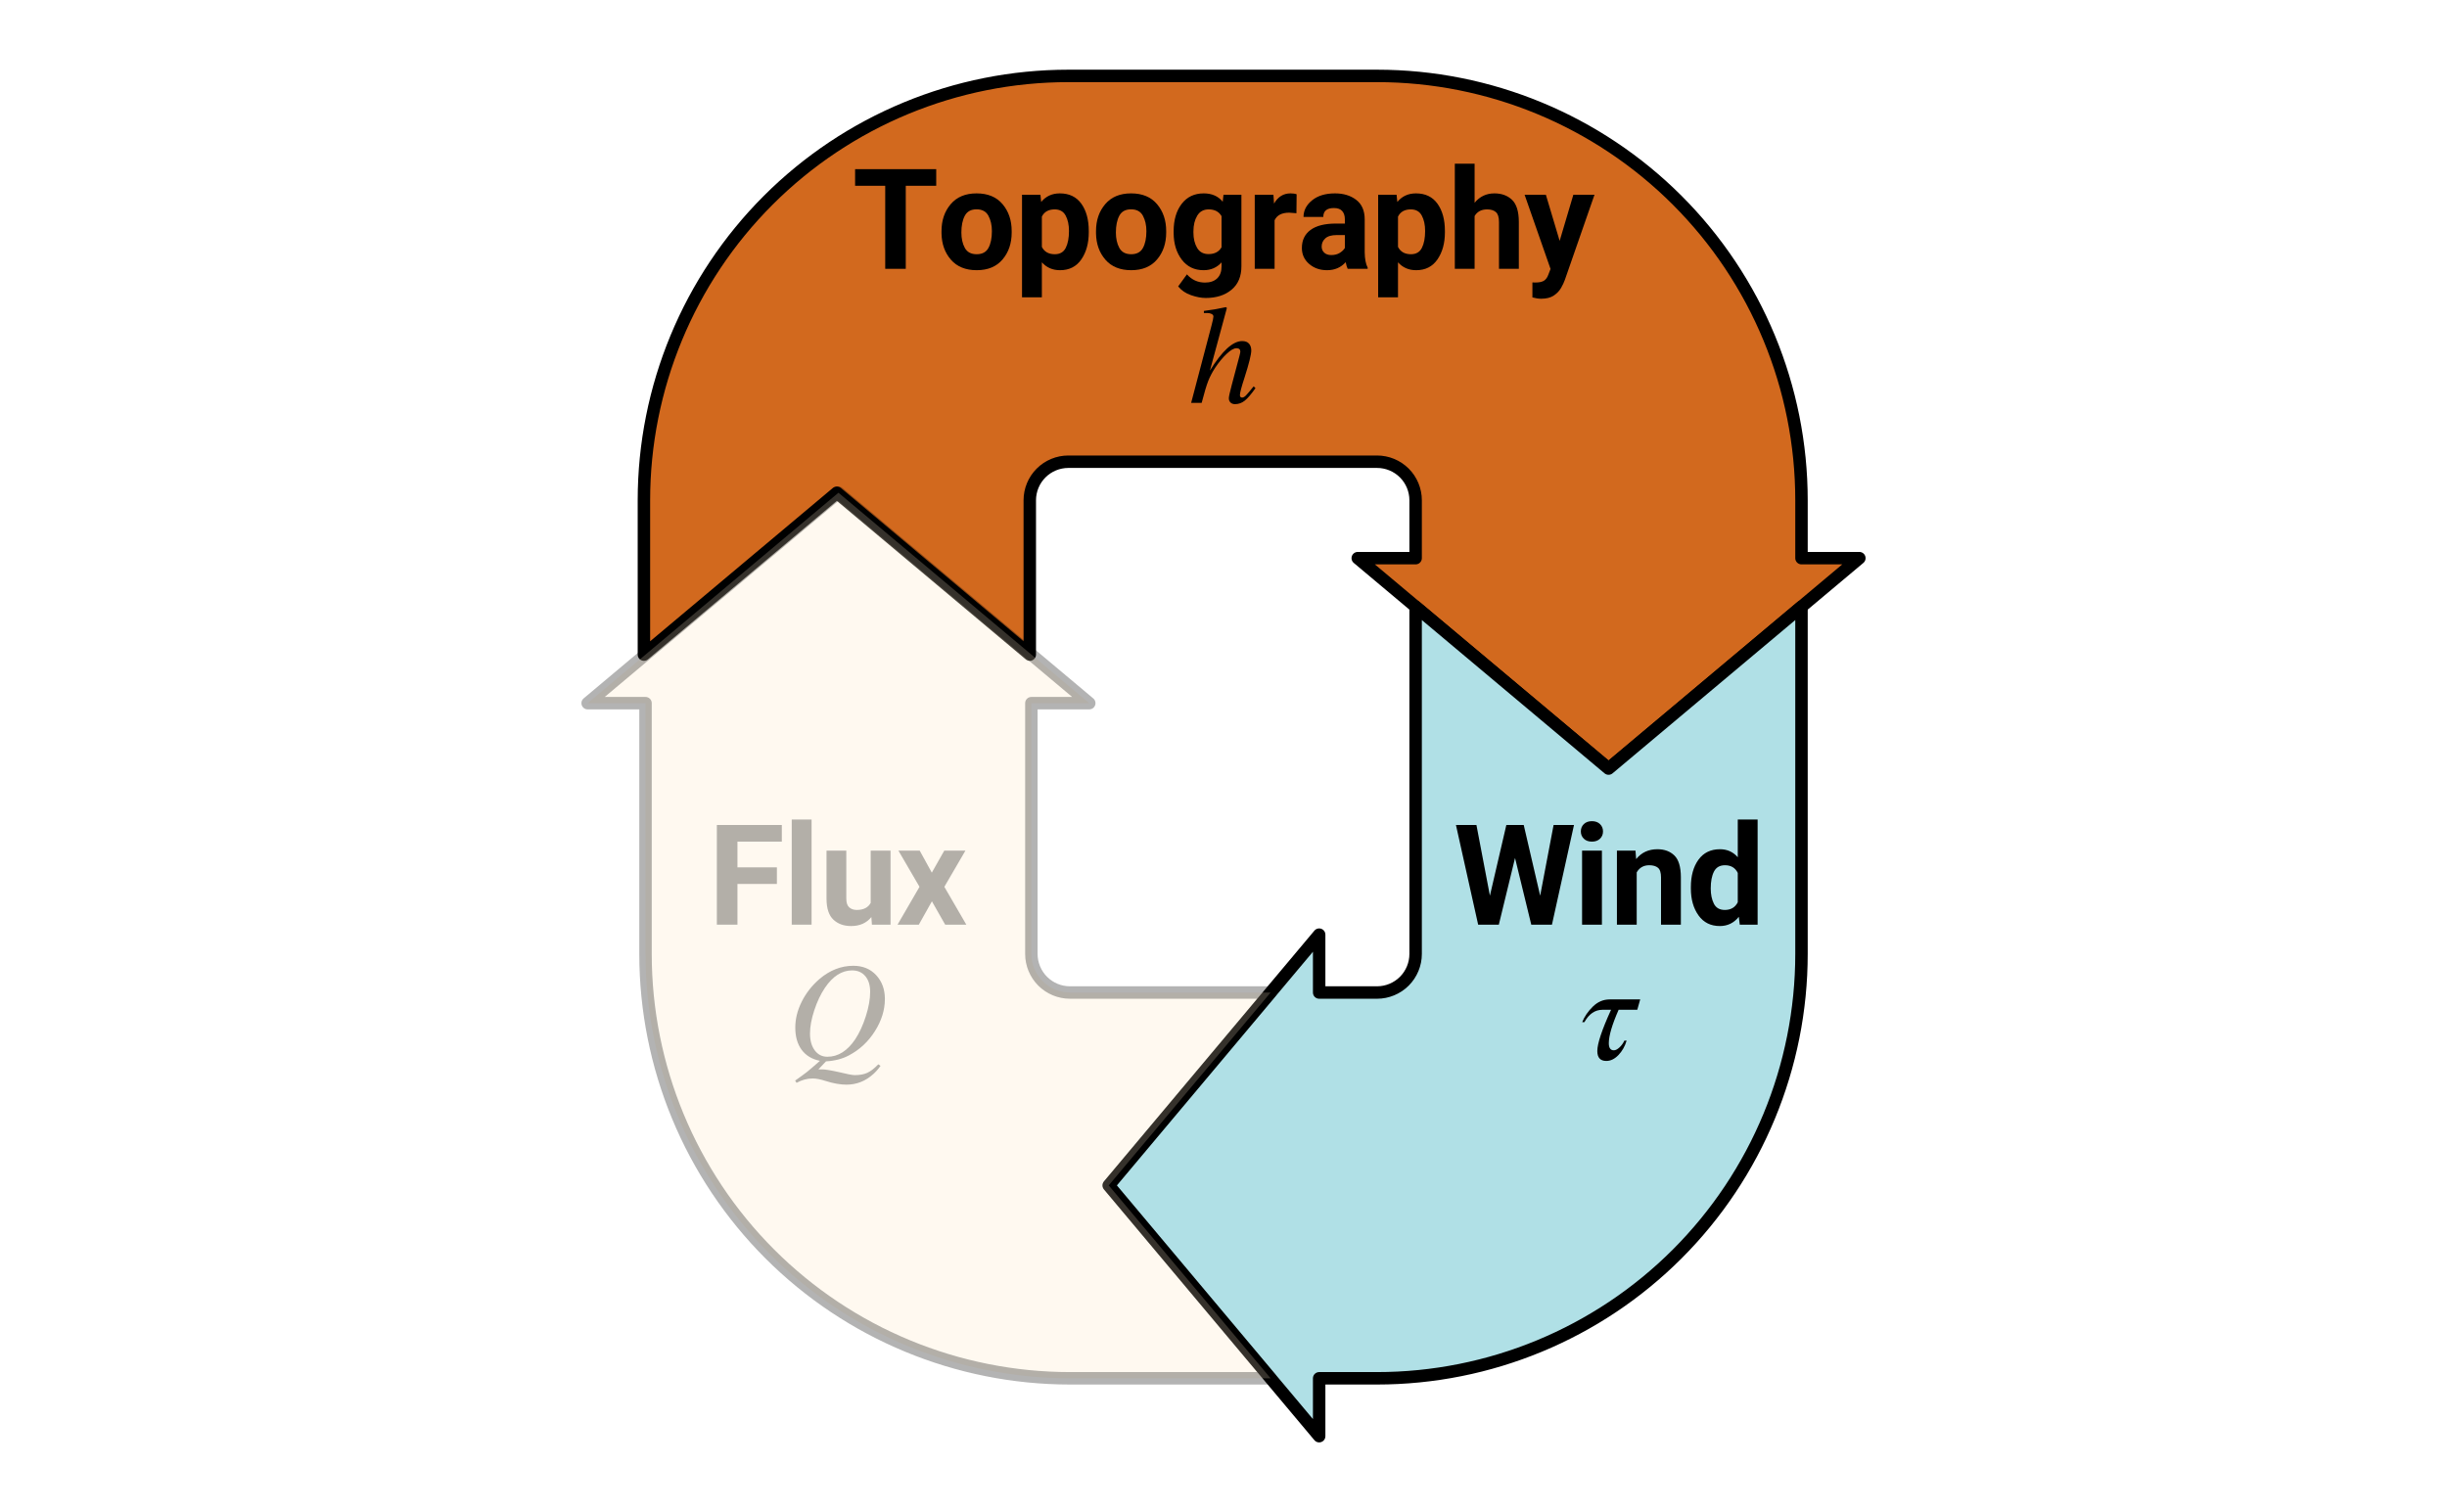 <?xml version='1.0' encoding='ASCII' standalone='yes'?>
<svg xmlns:xlink="http://www.w3.org/1999/xlink" xmlns="http://www.w3.org/2000/svg" width="393.182pt" height="243.0pt" viewBox="0 0 196.591 121.5" version="1.1">
 <defs>
  <style type="text/css">*{stroke-linejoin: round; stroke-linecap: butt}</style>
 </defs>
 <g id="figure_1">
  <g id="patch_1">
   <path d="M 0 121.5  L 196.591 121.5  L 196.591 0  L 0 0  z " style="fill: #ffffff"/>
  </g>
  <g id="axes_1">
   <g id="patch_2">
    <path d="M 98.231 6.1  L 98.231 6.1  C 98.231 6.1 98.231 6.1 98.231 6.1  L 110.631 6.1  C 119.671 6.1 128.351 9.695 134.743 16.088  C 141.136 22.48 144.731 31.159 144.731 40.2  L 144.731 44.849  L 149.38 44.849  L 129.231 61.757  L 109.081 44.849  L 113.731 44.849  L 113.731 40.2  C 113.731 39.378 113.404 38.589 112.823 38.008  C 112.242 37.426 111.453 37.1 110.631 37.1  L 98.231 37.1  L 98.231 37.1  L 98.231 37.1  C 98.231 37.1 98.231 37.1 98.231 37.1  L 98.231 37.1  L 85.832 37.1  C 85.01 37.1 84.221 37.426 83.64 38.008  C 83.059 38.589 82.732 39.378 82.732 40.2  L 82.732 52.599  L 67.232 39.593  L 51.732 52.599  L 51.732 40.2  C 51.732 31.159 55.327 22.48 61.72 16.088  C 68.112 9.695 76.791 6.1 85.832 6.1  z " clip-path="url(#pe0632901e2)" style="fill: #d2691e; stroke: #000000; stroke-linejoin: miter"/>
   </g>
   <g id="patch_3">
    <path d="M 144.731 64.251  L 144.731 64.251  C 144.731 64.251 144.731 64.251 144.731 64.251  L 144.731 76.651  C 144.731 85.691 141.136 94.37 134.743 100.762  C 128.351 107.155 119.671 110.75 110.631 110.75  L 105.981 110.75  L 105.981 115.4  L 89.074 95.25  L 105.981 75.101  L 105.981 79.751  L 110.631 79.751  C 111.453 79.751 112.242 79.424 112.823 78.843  C 113.404 78.261 113.731 77.472 113.731 76.651  L 113.731 64.251  L 113.731 64.251  L 113.731 64.251  C 113.731 64.251 113.731 64.251 113.731 64.251  L 113.731 64.251  L 113.731 48.751  L 129.231 61.757  L 144.731 48.751  L 144.731 64.251  L 144.731 64.251  z " clip-path="url(#pe0632901e2)" style="fill: #b0e0e6; stroke: #000000; stroke-linejoin: miter"/>
   </g>
   <g id="patch_4">
    <path d="M 98.36 110.75  L 98.36 110.75  C 98.36 110.75 98.36 110.75 98.36 110.75  L 85.96 110.75  C 76.92 110.75 68.24 107.155 61.848 100.762  C 55.456 94.37 51.861 85.691 51.861 76.651  L 51.861 56.501  L 47.211 56.501  L 67.36 39.593  L 87.51 56.501  L 82.86 56.501  L 82.86 76.651  C 82.86 77.472 83.187 78.261 83.768 78.843  C 84.349 79.424 85.138 79.751 85.96 79.751  L 98.36 79.751  L 98.36 79.751  L 98.36 79.751  C 98.36 79.751 98.36 79.751 98.36 79.751  L 98.36 79.751  L 102.08 79.751  L 89.074 95.25  L 102.08 110.75  L 86.58 110.75  L 98.36 110.75  z " clip-path="url(#pe0632901e2)" style="fill: #ffebcd; fill-opacity: 0.3; stroke: #000000; stroke-opacity: 0.3; stroke-linejoin: miter"/>
   </g>
   <g id="text_1">
    <!-- Flux -->
    <g style="opacity: 0.3" transform="translate(56.877 74.299) scale(0.11 -0.11)">
     <defs>
      <path id="Roboto-Bold-46" d="M 406 0  L 406 4550  L 3372 4550  L 3372 3791  L 1347 3791  L 1347 2616  L 3147 2616  L 3147 1859  L 1347 1859  L 1347 0  L 406 0  z " transform="scale(0.016)"/>
      <path id="Roboto-Bold-6c" d="M 1303 4800  L 1303 0  L 397 0  L 397 4800  L 1303 4800  z " transform="scale(0.016)"/>
      <path id="Roboto-Bold-75" d="M 2400 0  L 2375 347  Q 2044 -63 1450 -63  Q 953 -63 642 228  Q 331 519 328 1181  L 328 3381  L 1231 3381  L 1231 1188  Q 1231 906 1365 789  Q 1500 672 1709 672  Q 2169 672 2344 994  L 2344 3381  L 3250 3381  L 3250 0  L 2400 0  z " transform="scale(0.016)"/>
      <path id="Roboto-Bold-78" d="M 1081 3381  L 1634 2375  L 2203 3381  L 3169 3381  L 2206 1728  L 3209 0  L 2244 0  L 1638 1066  L 1041 0  L 69 0  L 1072 1728  L 109 3381  L 1081 3381  z " transform="scale(0.016)"/>
     </defs>
     <use xlink:href="#Roboto-Bold-46"/>
     <use xlink:href="#Roboto-Bold-6c" x="54.834"/>
     <use xlink:href="#Roboto-Bold-75" x="81.348"/>
     <use xlink:href="#Roboto-Bold-78" x="137.354"/>
    </g>
   </g>
   <g id="text_2">
    <!-- $Q$ -->
    <g style="opacity: 0.3" transform="translate(63.217 85.149) scale(0.11 -0.11)">
     <defs>
      <path id="STIXGeneral-Italic-51" d="M 442 -1082  L 378 -979  Q 749 -717 912 -589  Q 1075 -461 1510 -77  Q 966 32 675 425  Q 384 819 384 1440  Q 384 2035 678 2624  Q 973 3213 1491 3661  Q 2202 4262 3034 4262  Q 3680 4262 4077 3833  Q 4474 3405 4474 2746  Q 4474 1997 4019 1277  Q 3565 557 2835 173  Q 2400 -64 1786 -102  L 1440 -467  L 1600 -467  Q 1824 -467 2387 -595  Q 2938 -730 3098 -730  Q 3443 -730 3673 -624  Q 3904 -518 4173 -237  L 4275 -307  Q 4122 -525 3942 -685  Q 3411 -1165 2720 -1165  Q 2298 -1165 1773 -998  Q 1421 -883 1178 -883  Q 800 -883 442 -1082  z M 3802 3072  Q 3802 3526 3581 3788  Q 3360 4051 2976 4051  Q 2272 4051 1734 3251  Q 1446 2822 1251 2230  Q 1056 1638 1056 1171  Q 1056 691 1273 400  Q 1491 109 1850 109  Q 2579 109 3117 902  Q 3411 1350 3606 1964  Q 3802 2579 3802 3072  z " transform="scale(0.016)"/>
     </defs>
     <use xlink:href="#STIXGeneral-Italic-51" transform="translate(0 0.406)"/>
    </g>
   </g>
   <g id="text_3">
    <!-- Wind -->
    <g transform="translate(116.779 74.299) scale(0.11 -0.11)">
     <defs>
      <path id="Roboto-Bold-57" d="M 5497 4550  L 4491 0  L 3547 0  L 2806 3044  L 2066 0  L 1122 0  L 109 4550  L 1044 4550  L 1659 1322  L 2409 4550  L 3203 4550  L 3953 1322  L 4566 4550  L 5497 4550  z " transform="scale(0.016)"/>
      <path id="Roboto-Bold-69" d="M 341 4256  Q 341 4459 478 4592  Q 616 4725 847 4725  Q 1078 4725 1215 4592  Q 1353 4459 1353 4256  Q 1353 4056 1215 3923  Q 1078 3791 847 3791  Q 616 3791 478 3923  Q 341 4056 341 4256  z M 1303 3381  L 1303 0  L 397 0  L 397 3381  L 1303 3381  z " transform="scale(0.016)"/>
      <path id="Roboto-Bold-6e" d="M 1806 2713  Q 1422 2713 1234 2388  L 1234 0  L 331 0  L 331 3381  L 1178 3381  L 1209 2994  Q 1572 3444 2181 3444  Q 2659 3444 2953 3159  Q 3247 2875 3250 2169  L 3250 0  L 2344 0  L 2344 2156  Q 2344 2481 2205 2597  Q 2066 2713 1806 2713  z " transform="scale(0.016)"/>
      <path id="Roboto-Bold-64" d="M 2438 0  L 2394 359  Q 2059 -63 1528 -63  Q 900 -63 553 425  Q 206 913 206 1650  L 206 1716  Q 206 2488 553 2966  Q 900 3444 1534 3444  Q 2028 3444 2347 3078  L 2347 4800  L 3253 4800  L 3253 0  L 2438 0  z M 1113 1650  Q 1113 1244 1256 958  Q 1400 672 1756 672  Q 2169 672 2347 1022  L 2347 2363  Q 2175 2713 1763 2713  Q 1409 2713 1261 2425  Q 1113 2138 1113 1650  z " transform="scale(0.016)"/>
     </defs>
     <use xlink:href="#Roboto-Bold-57"/>
     <use xlink:href="#Roboto-Bold-69" x="87.5"/>
     <use xlink:href="#Roboto-Bold-6e" x="114.014"/>
     <use xlink:href="#Roboto-Bold-64" x="170.02"/>
    </g>
   </g>
   <g id="text_4">
    <!-- $\tau$ -->
    <g transform="translate(126.976 85.149) scale(0.11 -0.11)">
     <defs>
      <path id="STIXGeneral-Italic-3c4" d="M 2726 2739  L 2592 2266  L 1741 2266  Q 1293 1248 1293 742  Q 1293 416 1523 416  Q 1638 416 1779 547  Q 1920 678 2003 858  L 2106 858  Q 1990 467 1731 198  Q 1472 -70 1178 -70  Q 768 -70 768 384  Q 768 890 1395 2266  L 1005 2266  Q 493 2266 179 1702  L 77 1702  Q 237 2093 569 2416  Q 902 2739 1331 2739  L 2726 2739  z " transform="scale(0.016)"/>
     </defs>
     <use xlink:href="#STIXGeneral-Italic-3c4" transform="translate(0 0.203)"/>
    </g>
   </g>
   <g id="text_5">
    <!-- Topography -->
    <g transform="translate(68.473 21.6) scale(0.11 -0.11)">
     <defs>
      <path id="Roboto-Bold-54" d="M 128 3791  L 128 4550  L 3831 4550  L 3831 3791  L 2441 3791  L 2441 0  L 1503 0  L 1503 3791  L 128 3791  z " transform="scale(0.016)"/>
      <path id="Roboto-Bold-6f" d="M 206 1722  Q 206 2459 625 2951  Q 1044 3444 1806 3444  Q 2578 3444 2993 2951  Q 3409 2459 3409 1722  L 3409 1656  Q 3409 919 2993 428  Q 2578 -63 1813 -63  Q 1053 -63 636 415  Q 219 894 206 1616  L 206 1722  z M 1113 1656  Q 1113 1244 1270 955  Q 1428 666 1813 666  Q 2191 666 2348 953  Q 2506 1241 2506 1722  Q 2506 2125 2348 2420  Q 2191 2716 1806 2716  Q 1425 2716 1269 2422  Q 1113 2128 1113 1656  z " transform="scale(0.016)"/>
      <path id="Roboto-Bold-70" d="M 2081 -63  Q 1575 -63 1253 297  L 1253 -1300  L 347 -1300  L 347 3381  L 1188 3381  L 1222 3053  Q 1544 3444 2072 3444  Q 2716 3444 3055 2972  Q 3394 2500 3394 1728  L 3394 1663  Q 3394 925 3055 431  Q 2716 -63 2081 -63  z M 1838 2713  Q 1416 2713 1253 2384  L 1253 1000  Q 1422 666 1844 666  Q 2197 666 2344 958  Q 2491 1250 2491 1728  Q 2491 2147 2339 2430  Q 2188 2713 1838 2713  z " transform="scale(0.016)"/>
      <path id="Roboto-Bold-67" d="M 1681 -1331  Q 1375 -1331 1008 -1203  Q 641 -1075 422 -803  L 822 -253  Q 1156 -628 1644 -628  Q 2003 -628 2203 -436  Q 2403 -244 2403 113  L 2403 294  Q 2084 -63 1581 -63  Q 953 -63 587 418  Q 222 900 216 1625  L 216 1716  Q 216 2488 583 2966  Q 950 3444 1588 3444  Q 2147 3444 2456 3063  L 2491 3381  L 3309 3381  L 3309 116  Q 3309 -581 2857 -956  Q 2406 -1331 1681 -1331  z M 1119 1650  Q 1119 1244 1286 958  Q 1453 672 1809 672  Q 2222 672 2403 984  L 2403 2403  Q 2225 2713 1816 2713  Q 1463 2713 1291 2423  Q 1119 2134 1119 1716  L 1119 1650  z " transform="scale(0.016)"/>
      <path id="Roboto-Bold-72" d="M 1922 2563  Q 1413 2563 1253 2216  L 1253 0  L 347 0  L 347 3381  L 1200 3381  L 1228 2978  Q 1494 3444 1981 3444  Q 2153 3444 2259 3403  L 2250 2538  L 1922 2563  z " transform="scale(0.016)"/>
      <path id="Roboto-Bold-61" d="M 2306 0  Q 2250 119 2216 303  Q 1888 -63 1363 -63  Q 878 -63 547 223  Q 216 509 216 950  Q 216 1481 609 1773  Q 1003 2066 1775 2066  L 2178 2066  L 2178 2263  Q 2178 2497 2058 2636  Q 1938 2775 1678 2775  Q 1194 2775 1194 2369  L 291 2369  Q 291 2809 681 3126  Q 1072 3444 1728 3444  Q 2313 3444 2698 3147  Q 3084 2850 3084 2256  L 3084 750  Q 3091 300 3219 53  L 3219 0  L 2306 0  z M 1559 628  Q 1788 628 1948 729  Q 2109 831 2178 953  L 2178 1541  L 1809 1541  Q 1450 1541 1284 1389  Q 1119 1238 1119 1016  Q 1119 847 1236 737  Q 1353 628 1559 628  z " transform="scale(0.016)"/>
      <path id="Roboto-Bold-68" d="M 1803 2713  Q 1409 2713 1231 2409  L 1231 0  L 328 0  L 328 4800  L 1231 4800  L 1231 3016  Q 1584 3444 2134 3444  Q 2631 3444 2939 3150  Q 3247 2856 3250 2147  L 3250 0  L 2344 0  L 2344 2138  Q 2344 2466 2203 2589  Q 2063 2713 1803 2713  z " transform="scale(0.016)"/>
      <path id="Roboto-Bold-79" d="M 769 -1366  Q 594 -1366 369 -1306  L 369 -622  L 509 -625  Q 775 -625 903 -539  Q 1031 -453 1097 -266  L 1197 -6  L 13 3381  L 984 3381  L 1613 1275  L 2238 3381  L 3203 3381  L 1850 -506  Q 1791 -675 1675 -876  Q 1559 -1078 1342 -1222  Q 1125 -1366 769 -1366  z " transform="scale(0.016)"/>
     </defs>
     <use xlink:href="#Roboto-Bold-54"/>
     <use xlink:href="#Roboto-Bold-6f" x="61.865"/>
     <use xlink:href="#Roboto-Bold-70" x="118.408"/>
     <use xlink:href="#Roboto-Bold-6f" x="174.707"/>
     <use xlink:href="#Roboto-Bold-67" x="231.25"/>
     <use xlink:href="#Roboto-Bold-72" x="288.379"/>
     <use xlink:href="#Roboto-Bold-61" x="324.902"/>
     <use xlink:href="#Roboto-Bold-70" x="378.516"/>
     <use xlink:href="#Roboto-Bold-68" x="434.814"/>
     <use xlink:href="#Roboto-Bold-79" x="490.82"/>
    </g>
   </g>
   <g id="text_6">
    <!-- $h$ -->
    <g transform="translate(95.481 32.45) scale(0.11 -0.11)">
     <defs>
      <path id="STIXGeneral-Italic-68" d="M 2976 755  L 3059 672  Q 2765 256 2566 99  Q 2368 -58 2125 -58  Q 1997 -58 1920 16  Q 1843 90 1843 211  Q 1843 320 1971 800  L 2323 2125  Q 2368 2304 2368 2336  Q 2368 2496 2189 2496  Q 2016 2496 1744 2240  Q 1472 1984 1216 1600  Q 1018 1293 902 1001  Q 787 710 602 0  L 122 0  L 1056 3546  Q 1139 3866 1139 3942  Q 1139 4019 1056 4060  Q 973 4102 877 4102  L 704 4102  L 704 4198  Q 1190 4256 1709 4371  L 1754 4333  L 979 1472  Q 1811 2822 2451 2822  Q 2662 2822 2764 2704  Q 2867 2586 2867 2394  Q 2867 2118 2560 1158  Q 2349 512 2349 358  Q 2349 243 2451 243  Q 2528 243 2621 336  Q 2714 429 2976 755  z " transform="scale(0.016)"/>
     </defs>
     <use xlink:href="#STIXGeneral-Italic-68" transform="translate(0 0.703)"/>
    </g>
   </g>
  </g>
 </g>
 <defs>
  <clipPath id="pe0632901e2">
   <rect x="3" y="3" width="190.591" height="115.5"/>
  </clipPath>
 </defs>
</svg>
